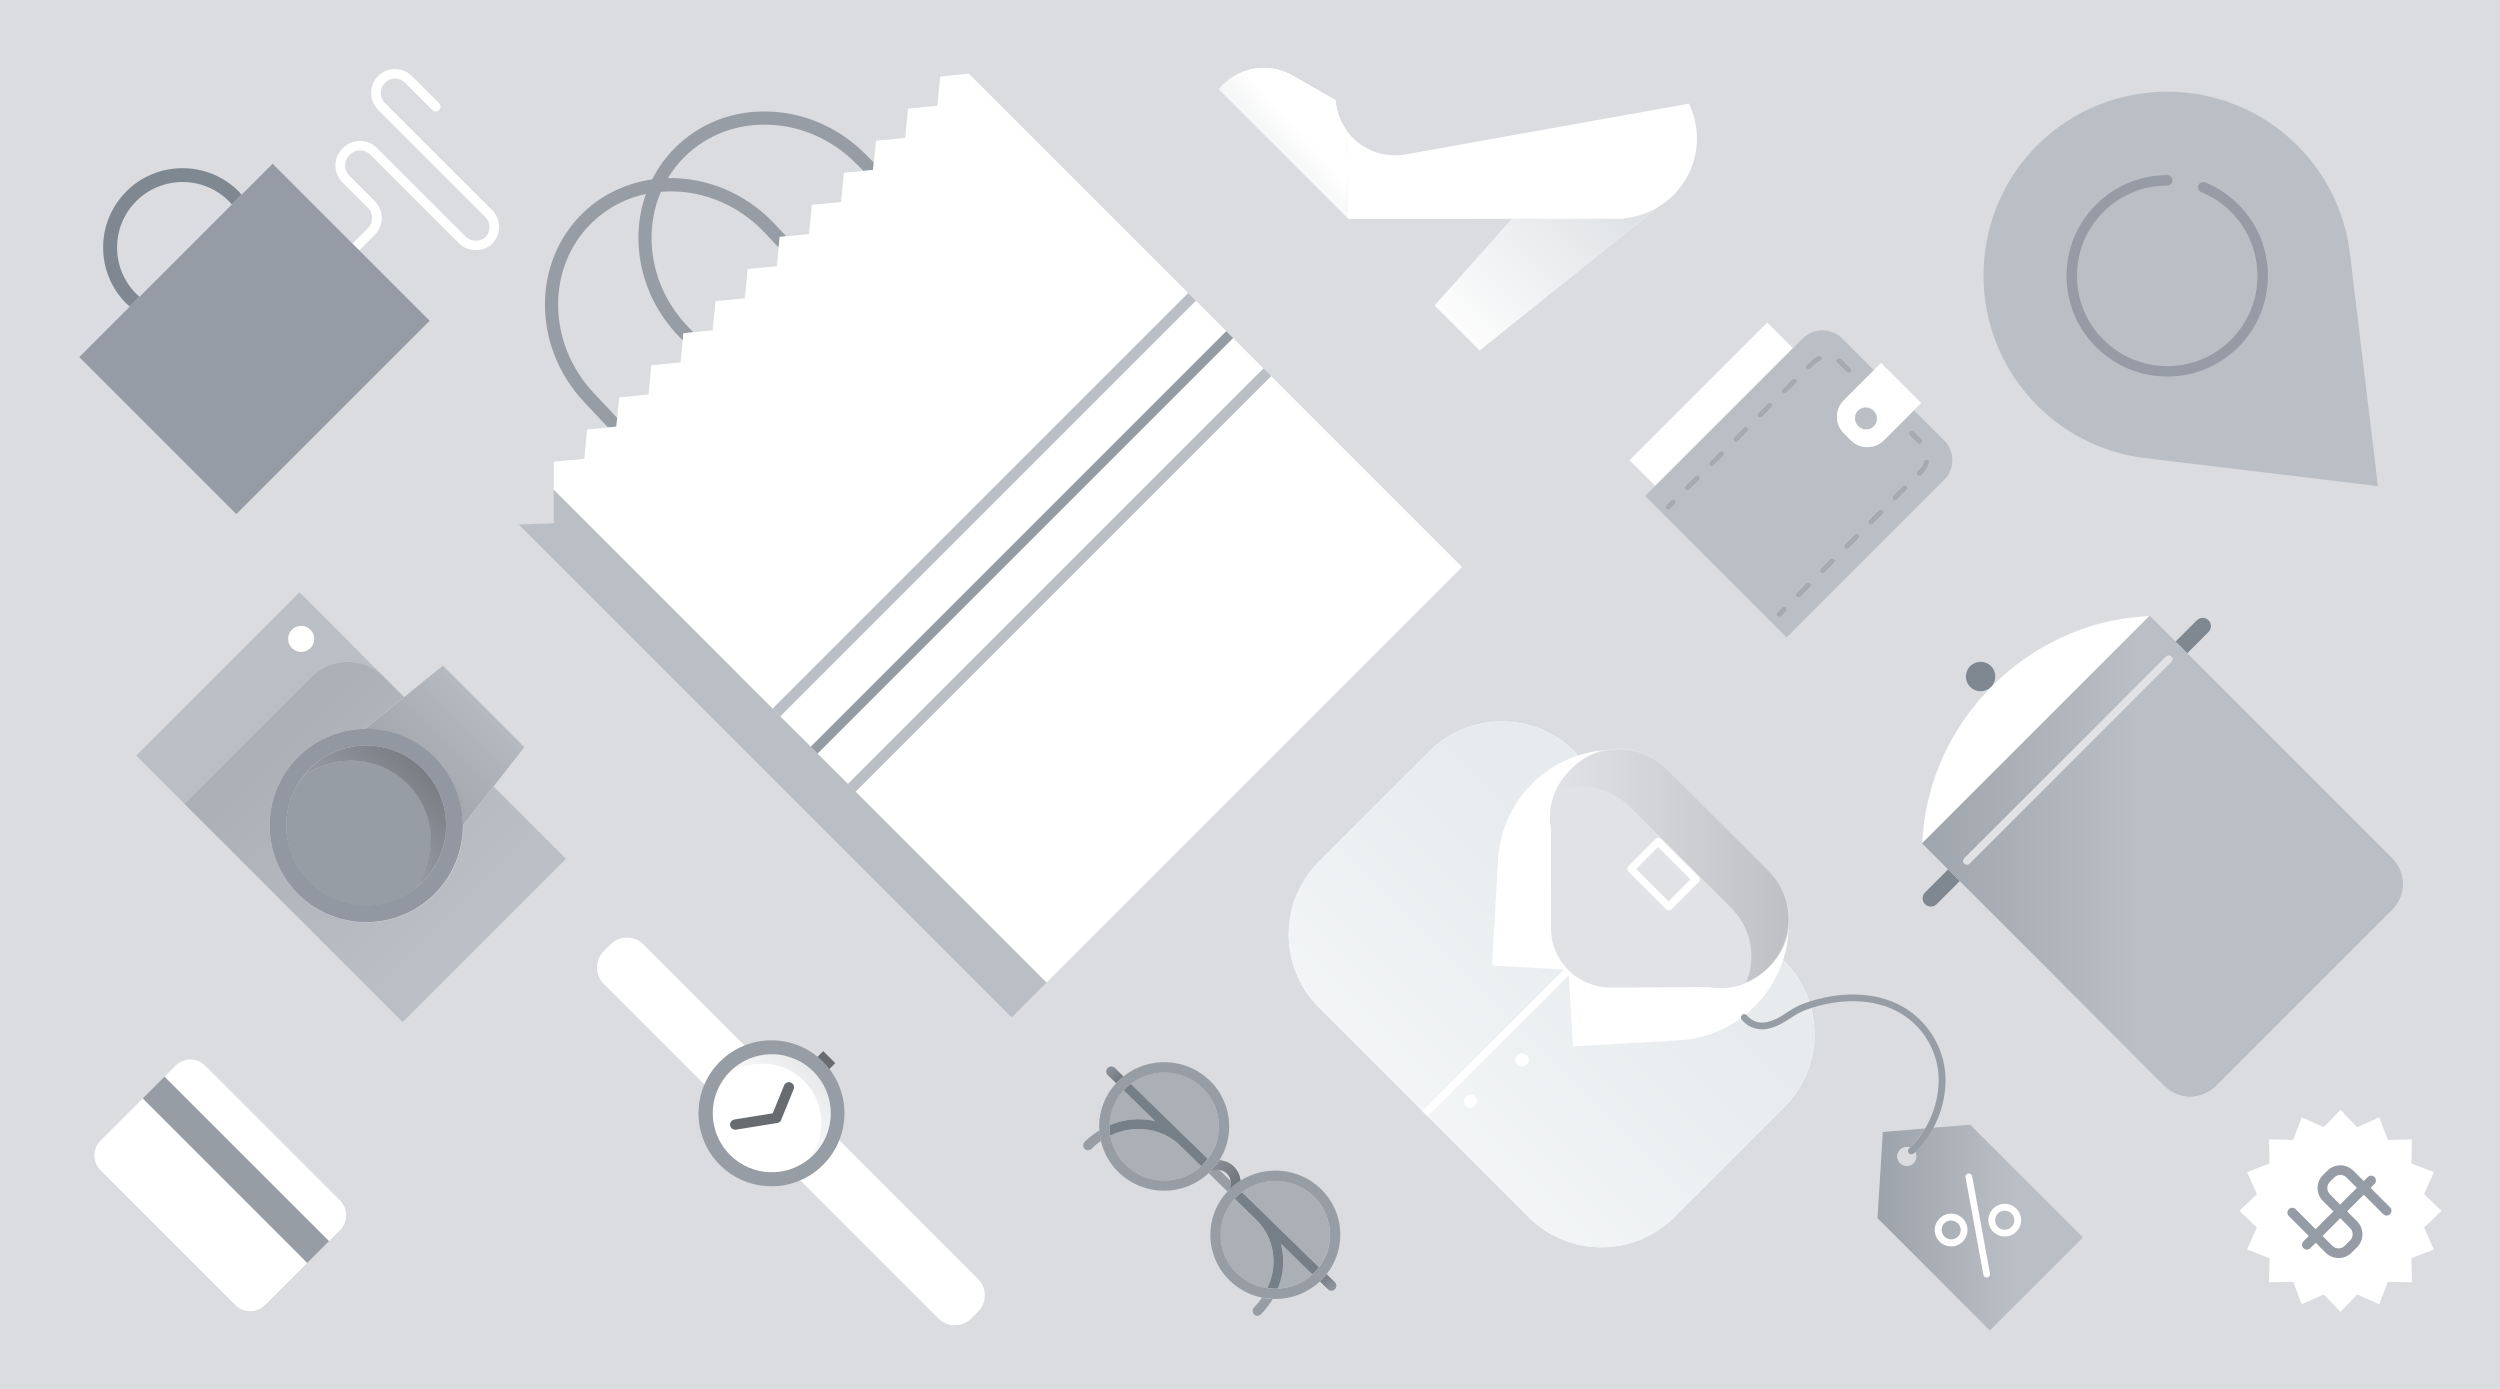 <svg xmlns="http://www.w3.org/2000/svg" width="360" height="200"><path fill="#DADCE0" d="M0,0h360v200H0V0z"/><linearGradient id="a" gradientUnits="userSpaceOnUse" x1="239.897" y1="176.775" x2="289.903" y2="176.775"><stop offset="0" style="stop-color:#6E767F"/><stop offset="1" style="stop-color:#BABFC5"/></linearGradient><path fill="url(#a)" d="M278.4,162.39c-0.7,1.32-1.6,2.5-2.64,3.49c0.11,0.2,0.19,0.42,0.19,0.64c0,0.35-0.13,0.7-0.4,0.97	c-0.13,0.13-0.29,0.23-0.45,0.3l-0.29,0.06l-0.22,0.04c-0.15,0-0.29-0.04-0.43-0.08l-0.09-0.02c-0.17-0.07-0.32-0.17-0.45-0.3	c-0.54-0.54-0.54-1.4,0-1.93c0.13-0.13,0.29-0.23,0.45-0.3l0.31-0.06l0.2-0.04c0.15,0,0.3,0.04,0.45,0.09h0.01	c0.83-0.78,1.56-1.72,2.17-2.75l-6.08,0.51l-0.77,12.4l16.18,16.18l13.4-13.4l-16.23-16.23L278.4,162.39L278.4,162.39z"/><path fill="#DADCE0" d="M26.29,26.21c-2.42,0-4.83,0.92-6.67,2.76c-1.78,1.78-2.76,4.15-2.76,6.67s0.98,4.89,2.76,6.67	c0.15,0.15,0.32,0.29,0.48,0.43l13.3-13.3l-0.43-0.48C31.19,27.2,28.79,26.21,26.29,26.21z"/><path fill="#7F8791" d="M19.62,42.31c-1.78-1.78-2.76-4.15-2.76-6.67s0.98-4.89,2.76-6.67c1.77-1.77,4.17-2.76,6.67-2.76	c2.42,0,4.83,0.92,6.67,2.76c0.15,0.15,0.29,0.32,0.43,0.48l1.41-1.41l-0.43-0.48c-2.23-2.23-5.16-3.34-8.09-3.34	s-5.86,1.11-8.08,3.34c-2.16,2.16-3.35,5.03-3.35,8.08s1.19,5.92,3.35,8.08c0.15,0.15,0.32,0.29,0.48,0.43l1.41-1.41	C19.93,42.6,19.77,42.47,19.62,42.31z"/><path fill="#FFF" d="M53.97,33.82c1.34-1.34,1.34-3.52,0-4.86l-3.68-3.68c-0.39-0.39-0.6-0.91-0.6-1.46s0.21-1.07,0.61-1.46	l0.1-0.1c0.8-0.8,2.11-0.8,2.91,0l12.78,12.78c1.27,1.27,3.48,1.3,4.78,0.07l0.07-0.07c1.27-1.35,1.24-3.47-0.07-4.78L55.43,14.83	c-0.8-0.8-0.8-2.11,0-2.91s2.11-0.8,2.91,0l3.93,3.93c0.27,0.27,0.71,0.27,0.97,0c0.27-0.27,0.27-0.7,0-0.97l-3.93-3.93	c-1.34-1.34-3.52-1.34-4.86,0s-1.34,3.52,0,4.86l15.44,15.44c0.79,0.79,0.8,2.07,0.04,2.87c-0.78,0.74-2.11,0.73-2.87-0.04	L54.27,21.3c-1.34-1.34-3.52-1.34-4.86,0l-0.1,0.1c-0.65,0.65-1.01,1.51-1.01,2.43s0.36,1.78,1.01,2.43L53,29.94	c0.8,0.8,0.8,2.11,0,2.91l-2.23,2.23l0.97,0.97C51.74,36.05,53.97,33.82,53.97,33.82z"/><path fill="#959CA5" d="M34.03,74.03l27.84-27.84L51.74,36.06l-0.98-0.97l-11.5-11.51l-4.46,4.45l-1.41,1.42l-13.3,13.29l-1.41,1.42	l-7.26,7.26C11.42,51.42,34.03,74.03,34.03,74.03z"/><path fill="#FFF" d="M233.83,31.5l-16.07,0.01l-11.15,12.48l6.45,6.45l25.74-20.65c-1.5,0.92-3.19,1.48-4.94,1.64L233.83,31.5	L233.83,31.5z"/><linearGradient id="b" gradientUnits="userSpaceOnUse" x1="-3115.058" y1="2270.583" x2="-3114.058" y2="2270.583" gradientTransform="matrix(-24.962 24.962 -24.962 -24.962 -20845.406 134462.281)"><stop offset="0" style="stop-color:#DCDFE2"/><stop offset="1" style="stop-color:#FFFFFF"/></linearGradient><path fill="url(#b)" d="M233.83,31.5l-16.07,0.01l-11.15,12.48l6.45,6.45l25.74-20.65c-1.5,0.92-3.19,1.48-4.94,1.64	L233.83,31.5L233.83,31.5z"/><path fill="#FFF" d="M175.53,12.86c0.19-0.23,0.39-0.44,0.59-0.65C175.91,12.42,175.71,12.63,175.53,12.86z M182.14,9.79	c0.26,0,0.52,0.02,0.78,0.05C182.66,9.81,182.4,9.8,182.14,9.79z M180.32,9.96c0.21-0.04,0.41-0.08,0.62-0.1L180.32,9.96z M183.17,9.87c0.31,0.04,0.61,0.1,0.92,0.18C183.79,9.97,183.48,9.92,183.17,9.87z M179.48,10.18l0.56-0.16L179.48,10.18z M177.71,10.98c0.24-0.14,0.49-0.28,0.74-0.4C178.2,10.7,177.95,10.83,177.71,10.98z M177,11.46l0.51-0.35	C177.34,11.22,177.17,11.33,177,11.46z"/><linearGradient id="c" gradientUnits="userSpaceOnUse" x1="-3204.686" y1="2383.374" x2="-3203.686" y2="2383.374" gradientTransform="matrix(11.418 -10.216 10.216 11.418 12412.308 -59930.211)"><stop offset="0" style="stop-color:#DCDFE2"/><stop offset="1" style="stop-color:#FFFFFF"/></linearGradient><path fill="url(#c)" d="M182.92,9.84l0.25,0.03L182.92,9.84z"/><linearGradient id="d" gradientUnits="userSpaceOnUse" x1="-3204.686" y1="2383.189" x2="-3203.686" y2="2383.189" gradientTransform="matrix(11.418 -10.216 10.216 11.418 12412.308 -59930.211)"><stop offset="0" style="stop-color:#DCDFE2"/><stop offset="1" style="stop-color:#FFFFFF"/></linearGradient><path fill="url(#d)" d="M176.77,11.64l0.23-0.18L176.77,11.64z"/><linearGradient id="e" gradientUnits="userSpaceOnUse" x1="-3204.686" y1="2383.196" x2="-3203.686" y2="2383.196" gradientTransform="matrix(11.418 -10.216 10.216 11.418 12412.308 -59930.211)"><stop offset="0" style="stop-color:#DCDFE2"/><stop offset="1" style="stop-color:#FFFFFF"/></linearGradient><path fill="url(#e)" d="M177.51,11.11l0.2-0.13L177.51,11.11z"/><linearGradient id="f" gradientUnits="userSpaceOnUse" x1="-3204.686" y1="2383.232" x2="-3203.686" y2="2383.232" gradientTransform="matrix(11.418 -10.216 10.216 11.418 12412.308 -59930.211)"><stop offset="0" style="stop-color:#DCDFE2"/><stop offset="1" style="stop-color:#FFFFFF"/></linearGradient><path fill="url(#f)" d="M179.23,10.27l0.26-0.08L179.23,10.27z"/><linearGradient id="g" gradientUnits="userSpaceOnUse" x1="-3204.686" y1="2383.257" x2="-3203.686" y2="2383.257" gradientTransform="matrix(11.418 -10.216 10.216 11.418 12412.308 -59930.211)"><stop offset="0" style="stop-color:#DCDFE2"/><stop offset="1" style="stop-color:#FFFFFF"/></linearGradient><path fill="url(#g)" d="M180.04,10.03l0.28-0.06L180.04,10.03z"/><linearGradient id="h" gradientUnits="userSpaceOnUse" x1="-3204.686" y1="2383.287" x2="-3203.686" y2="2383.287" gradientTransform="matrix(11.418 -10.216 10.216 11.418 12412.308 -59930.211)"><stop offset="0" style="stop-color:#DCDFE2"/><stop offset="1" style="stop-color:#FFFFFF"/></linearGradient><path fill="url(#h)" d="M180.94,9.86l0.2-0.03L180.94,9.86z"/><linearGradient id="i" gradientUnits="userSpaceOnUse" x1="-3204.686" y1="2383.211" x2="-3203.686" y2="2383.211" gradientTransform="matrix(11.418 -10.216 10.216 11.418 12412.308 -59930.211)"><stop offset="0" style="stop-color:#DCDFE2"/><stop offset="1" style="stop-color:#FFFFFF"/></linearGradient><path fill="url(#i)" d="M178.45,10.58l0.12-0.05L178.45,10.58z"/><linearGradient id="j" gradientUnits="userSpaceOnUse" x1="-3204.686" y1="2383.328" x2="-3203.686" y2="2383.328" gradientTransform="matrix(11.418 -10.216 10.216 11.418 12412.308 -59930.211)"><stop offset="0" style="stop-color:#DCDFE2"/><stop offset="1" style="stop-color:#FFFFFF"/></linearGradient><path fill="url(#j)" d="M182.01,9.78h-0.05l0.19,0.01L182.01,9.78z"/><linearGradient id="k" gradientUnits="userSpaceOnUse" x1="-3204.686" y1="2383.188" x2="-3203.686" y2="2383.188" gradientTransform="matrix(11.418 -10.216 10.216 11.418 12412.308 -59930.211)"><stop offset="0" style="stop-color:#DCDFE2"/><stop offset="1" style="stop-color:#FFFFFF"/></linearGradient><path fill="url(#k)" d="M176.12,12.22l0.2-0.18L176.12,12.22z"/><linearGradient id="l" gradientUnits="userSpaceOnUse" x1="-3204.686" y1="2383.432" x2="-3203.686" y2="2383.432" gradientTransform="matrix(11.418 -10.216 10.216 11.418 12412.308 -59930.211)"><stop offset="0" style="stop-color:#DCDFE2"/><stop offset="1" style="stop-color:#FFFFFF"/></linearGradient><path fill="url(#l)" d="M184.09,10.05l0.11,0.03L184.09,10.05z"/><linearGradient id="m" gradientUnits="userSpaceOnUse" x1="-3204.686" y1="2383.492" x2="-3203.686" y2="2383.492" gradientTransform="matrix(11.418 -10.216 10.216 11.418 12412.308 -59930.211)"><stop offset="0" style="stop-color:#DCDFE2"/><stop offset="1" style="stop-color:#FFFFFF"/></linearGradient><path fill="url(#m)" d="M185.01,10.35l0.24,0.1L185.01,10.35z"/><path fill="#FFF" d="M193.84,18.71l0.22,0.27c-0.8-1.05-1.38-2.3-1.63-3.69l-0.01-0.05c-0.05-0.26-0.07-0.53-0.08-0.8l-6.2-3.56	c-0.29-0.16-0.58-0.3-0.88-0.43l-0.24-0.1c-0.27-0.1-0.54-0.2-0.81-0.27l-0.11-0.03c-0.3-0.08-0.61-0.13-0.92-0.18l-0.25-0.03	c-0.26-0.03-0.52-0.05-0.78-0.05l-0.19-0.01c-0.27,0-0.55,0.02-0.82,0.04l-0.2,0.03l-0.62,0.1l-0.28,0.06l-0.56,0.16l-0.26,0.08	c-0.22,0.08-0.44,0.17-0.65,0.26l-0.12,0.05c-0.25,0.12-0.5,0.25-0.74,0.4l-0.2,0.13L177,11.44l-0.23,0.18	c-0.16,0.13-0.31,0.26-0.46,0.4l-0.2,0.18c-0.21,0.2-0.41,0.42-0.59,0.65l18.58,18.58L193.84,18.71L193.84,18.71z"/><linearGradient id="n" gradientUnits="userSpaceOnUse" x1="-3204.686" y1="2384.046" x2="-3203.686" y2="2384.046" gradientTransform="matrix(11.418 -10.216 10.216 11.418 12412.308 -59930.211)"><stop offset="0" style="stop-color:#DCDFE2"/><stop offset="1" style="stop-color:#FFFFFF"/></linearGradient><path fill="url(#n)" d="M193.84,18.71l0.22,0.27c-0.8-1.05-1.38-2.3-1.63-3.69l-0.01-0.05c-0.05-0.26-0.07-0.53-0.08-0.8	l-6.2-3.56c-0.29-0.16-0.58-0.3-0.88-0.43l-0.24-0.1c-0.27-0.1-0.54-0.2-0.81-0.27l-0.11-0.03c-0.3-0.08-0.61-0.13-0.92-0.18	l-0.25-0.03c-0.26-0.03-0.52-0.05-0.78-0.05l-0.19-0.01c-0.27,0-0.55,0.02-0.82,0.04l-0.2,0.03l-0.62,0.1l-0.28,0.06l-0.56,0.16	l-0.26,0.08c-0.22,0.08-0.44,0.17-0.65,0.26l-0.12,0.05c-0.25,0.12-0.5,0.25-0.74,0.4l-0.2,0.13L177,11.44l-0.23,0.18	c-0.16,0.13-0.31,0.26-0.46,0.4l-0.2,0.18c-0.21,0.2-0.41,0.42-0.59,0.65l18.58,18.58L193.84,18.71L193.84,18.71z"/><path fill="#FFF" d="M195.38,20.38l0.39,0.29L195.38,20.38z"/><linearGradient id="o" gradientUnits="userSpaceOnUse" x1="-3204.686" y1="2384.439" x2="-3203.686" y2="2384.439" gradientTransform="matrix(11.418 -10.216 10.216 11.418 12412.308 -59930.211)"><stop offset="0" style="stop-color:#DCDFE2"/><stop offset="1" style="stop-color:#FFFFFF"/></linearGradient><path fill="url(#o)" d="M195.38,20.38l0.39,0.29L195.38,20.38z"/><path fill="#FFF" d="M197.34,21.6l0.5,0.2C197.68,21.74,197.51,21.68,197.34,21.6z"/><linearGradient id="p" gradientUnits="userSpaceOnUse" x1="-3204.686" y1="2384.584" x2="-3203.686" y2="2384.584" gradientTransform="matrix(11.418 -10.216 10.216 11.418 12412.308 -59930.211)"><stop offset="0" style="stop-color:#DCDFE2"/><stop offset="1" style="stop-color:#FFFFFF"/></linearGradient><path fill="url(#p)" d="M197.34,21.6l0.5,0.2C197.68,21.74,197.51,21.68,197.34,21.6z"/><path fill="#FFF" d="M194.86,19.89l-0.33-0.32L194.86,19.89z"/><linearGradient id="q" gradientUnits="userSpaceOnUse" x1="-3204.686" y1="2384.362" x2="-3203.686" y2="2384.362" gradientTransform="matrix(11.418 -10.216 10.216 11.418 12412.308 -59930.211)"><stop offset="0" style="stop-color:#DCDFE2"/><stop offset="1" style="stop-color:#FFFFFF"/></linearGradient><path fill="url(#q)" d="M194.86,19.89l-0.33-0.32L194.86,19.89z"/><path fill="#FFF" d="M196.32,21.06l0.45,0.25L196.32,21.06z"/><linearGradient id="r" gradientUnits="userSpaceOnUse" x1="-3204.686" y1="2384.513" x2="-3203.686" y2="2384.513" gradientTransform="matrix(11.418 -10.216 10.216 11.418 12412.308 -59930.211)"><stop offset="0" style="stop-color:#DCDFE2"/><stop offset="1" style="stop-color:#FFFFFF"/></linearGradient><path fill="url(#r)" d="M196.32,21.06l0.45,0.25L196.32,21.06z"/><path fill="#FFF" d="M194.11,31.44v0.08l23.66-0.01l16.07-0.01l0.03-0.08c1.72-0.16,3.41-0.71,4.94-1.64	c0.77-0.47,1.5-1.03,2.17-1.69c3.57-3.57,4.31-8.89,2.23-13.17l-6.12,1.1l-34.72,6.22c-1.58,0.28-3.12,0.1-4.52-0.43l-0.5-0.2	c-0.2-0.09-0.39-0.19-0.57-0.29l-0.45-0.25c-0.19-0.12-0.37-0.25-0.55-0.39l-0.39-0.29c-0.18-0.15-0.35-0.32-0.52-0.48l-0.33-0.32	c-0.17-0.19-0.32-0.39-0.48-0.59l-0.22-0.27L194.11,31.44L194.11,31.44z M238.35,69.97l19.83-19.84l-3.69-3.69l-19.84,19.83	L238.35,69.97L238.35,69.97z"/><path fill="#BABFC5" d="M238.35,69.97l-1.45,1.45l20.37,20.37l22.7-22.7c1.56-1.56,1.56-4.1,0-5.66l-4.35-4.35l-4.32,4.32	c-1.31,1.32-3.44,1.32-4.76,0.01l0,0l-0.01-0.01l-1-1c-1.32-1.31-1.32-3.44-0.01-4.76l0,0l0.01-0.01l4.32-4.32l-4.59-4.59	c-0.49-0.49-1.08-0.81-1.69-0.99c-1.36-0.4-2.89-0.09-3.96,0.99l-1.41,1.41L238.35,69.97z M277.4,66.13l0.09,0.01	c0.21,0.05,0.33,0.26,0.28,0.47c-0.15,0.58-0.45,1.12-0.88,1.54l-0.27,0.27c-0.08,0.08-0.18,0.11-0.28,0.11s-0.2-0.04-0.27-0.11	c-0.15-0.15-0.15-0.4,0-0.55l0.27-0.27c0.33-0.33,0.56-0.74,0.67-1.18C277.07,66.25,277.23,66.13,277.4,66.13L277.4,66.13z M275.01,62.1c0.08-0.08,0.17-0.11,0.27-0.11s0.2,0.04,0.27,0.11l1.34,1.34l-0.22,0.33l-0.28,0.27l0.28-0.27l-0.3,0.24l-1.36-1.37	C274.86,62.5,274.86,62.26,275.01,62.1z M272.61,71.38l1.39-1.4c0.08-0.08,0.18-0.11,0.28-0.11s0.2,0.04,0.27,0.11	c0.15,0.15,0.15,0.4,0,0.55l-1.39,1.4c-0.08,0.08-0.18,0.11-0.28,0.11s-0.2-0.04-0.27-0.11C272.46,71.78,272.46,71.53,272.61,71.38z M269.14,74.89l1.39-1.4c0.08-0.08,0.18-0.11,0.28-0.11s0.2,0.04,0.27,0.11c0.15,0.15,0.15,0.4,0,0.55l-1.39,1.4	c-0.08,0.07-0.18,0.11-0.28,0.11s-0.2-0.04-0.27-0.11C268.99,75.29,268.99,75.04,269.14,74.89z M265.67,78.39l1.39-1.4	c0.08-0.08,0.18-0.11,0.28-0.11s0.2,0.04,0.27,0.11c0.15,0.15,0.15,0.4,0,0.55l-1.39,1.4c-0.08,0.08-0.18,0.11-0.28,0.11	s-0.2-0.04-0.27-0.11C265.52,78.79,265.52,78.54,265.67,78.39z M256.68,56.01l1.39-1.39c0.08-0.08,0.17-0.11,0.27-0.11	s0.2,0.04,0.27,0.11c0.15,0.15,0.15,0.4,0,0.55l-1.4,1.39c-0.07,0.08-0.17,0.11-0.27,0.11s-0.2-0.04-0.27-0.11	C256.53,56.41,256.53,56.16,256.68,56.01L256.68,56.01z M253.2,59.5l1.39-1.4c0.08-0.08,0.17-0.12,0.27-0.12s0.2,0.04,0.27,0.12	c0.15,0.15,0.15,0.4,0,0.55l-1.39,1.4c-0.08,0.07-0.17,0.11-0.27,0.11s-0.2-0.04-0.27-0.11C253.05,59.9,253.05,59.65,253.2,59.5z M249.71,62.99l1.39-1.4c0.08-0.08,0.17-0.11,0.27-0.11s0.2,0.04,0.27,0.11c0.15,0.15,0.15,0.4,0,0.55l-1.39,1.4	c-0.08,0.07-0.17,0.11-0.27,0.11s-0.2-0.04-0.27-0.11C249.56,63.39,249.56,63.14,249.71,62.99z M246.22,66.47l1.39-1.4	c0.08-0.08,0.17-0.11,0.27-0.11s0.2,0.04,0.27,0.11c0.15,0.15,0.15,0.4,0,0.55l-1.39,1.39c-0.08,0.08-0.17,0.11-0.27,0.11	s-0.2-0.04-0.27-0.11C246.07,66.86,246.07,66.62,246.22,66.47L246.22,66.47z M242.74,69.96l1.4-1.4c0.08-0.08,0.17-0.11,0.27-0.11	s0.2,0.04,0.27,0.11c0.15,0.15,0.15,0.4,0,0.55l-1.4,1.4c-0.08,0.08-0.17,0.11-0.27,0.11s-0.2-0.04-0.27-0.11	c-0.15-0.14-0.16-0.38-0.02-0.53L242.74,69.96z M240.22,73.41c-0.1,0-0.2-0.04-0.27-0.11c-0.15-0.15-0.15-0.4,0-0.55l0.68-0.68	c0.08-0.08,0.17-0.11,0.27-0.11s0.2,0.04,0.27,0.11c0.15,0.15,0.15,0.4,0,0.55l-0.68,0.68C240.42,73.37,240.32,73.41,240.22,73.41z M257.2,88.04l-0.68,0.69c-0.08,0.08-0.18,0.11-0.28,0.11s-0.2-0.04-0.27-0.11c-0.15-0.15-0.15-0.4,0-0.55l0.68-0.69	c0.08-0.08,0.18-0.11,0.28-0.11s0.2,0.04,0.27,0.11C257.34,87.64,257.35,87.89,257.2,88.04z M260.67,84.54l-1.39,1.4	c-0.08,0.08-0.18,0.11-0.28,0.11s-0.2-0.04-0.27-0.11c-0.15-0.15-0.15-0.4,0-0.55l1.39-1.4c0.08-0.08,0.18-0.11,0.28-0.11	s0.2,0.04,0.27,0.11C260.81,84.14,260.82,84.39,260.67,84.54z M264.14,81.04l-1.39,1.4c-0.08,0.08-0.18,0.11-0.28,0.11	s-0.2-0.04-0.27-0.11c-0.15-0.15-0.15-0.4,0-0.55l1.39-1.4c0.08-0.08,0.18-0.11,0.28-0.11s0.2,0.04,0.27,0.11	C264.29,80.64,264.29,80.89,264.14,81.04z M260.72,53.07c-0.07,0.08-0.17,0.11-0.27,0.11s-0.2-0.04-0.27-0.11	c-0.15-0.15-0.15-0.4,0-0.55l0.55-0.55c0.32-0.32,0.7-0.57,1.12-0.74l0.14-0.03c0.15,0,0.3,0.09,0.36,0.24	c0.08,0.2-0.02,0.42-0.22,0.5c-0.32,0.13-0.61,0.32-0.86,0.57L260.72,53.07L260.72,53.07z M264.48,51.72	c0.08-0.11,0.2-0.16,0.32-0.16l0.22,0.07c0.14,0.1,0.28,0.22,0.4,0.34l1.06,1.06c0.15,0.15,0.15,0.4,0,0.55	c-0.08,0.08-0.17,0.11-0.27,0.11s-0.2-0.04-0.27-0.11l-1.06-1.06c-0.1-0.1-0.2-0.18-0.31-0.26	C264.4,52.13,264.36,51.89,264.48,51.72L264.48,51.72z"/><path fill="#A4A9B2" d="M256.92,87.38c-0.1,0-0.2,0.04-0.28,0.11l-0.68,0.69c-0.15,0.15-0.15,0.4,0,0.55	c0.08,0.07,0.17,0.11,0.27,0.11s0.2-0.04,0.28-0.11l0.68-0.69c0.15-0.15,0.15-0.4,0-0.55C257.12,87.42,257.02,87.38,256.92,87.38z"/><path fill="none" d="M276.68,63.77l-0.28,0.27"/><path fill="#A4A9B2" d="M265.94,79.05c0.1,0,0.2-0.04,0.28-0.11l1.39-1.4c0.15-0.15,0.15-0.4,0-0.55c-0.08-0.07-0.17-0.11-0.27-0.11	s-0.2,0.04-0.28,0.11l-1.39,1.4c-0.15,0.15-0.15,0.4,0,0.55C265.75,79.01,265.84,79.05,265.94,79.05z M269.41,75.55	c0.1,0,0.2-0.04,0.28-0.11l1.39-1.4c0.15-0.15,0.15-0.4,0-0.55c-0.08-0.07-0.17-0.11-0.27-0.11s-0.2,0.04-0.28,0.11l-1.39,1.4	c-0.15,0.15-0.15,0.4,0,0.55C269.22,75.51,269.31,75.55,269.41,75.55z M263.86,80.38c-0.1,0-0.2,0.04-0.28,0.11l-1.39,1.4	c-0.15,0.15-0.15,0.4,0,0.55c0.08,0.07,0.17,0.11,0.27,0.11s0.2-0.04,0.28-0.11l1.39-1.4c0.15-0.15,0.15-0.4,0-0.55	C264.06,80.42,263.96,80.38,263.86,80.38z M260.39,83.88c-0.1,0-0.2,0.04-0.28,0.11l-1.39,1.4c-0.15,0.15-0.15,0.4,0,0.55	c0.08,0.07,0.17,0.11,0.27,0.11s0.2-0.04,0.28-0.11l1.39-1.4c0.15-0.15,0.15-0.4,0-0.55C260.59,83.92,260.49,83.88,260.39,83.88z M276.08,67.88c-0.15,0.15-0.15,0.4,0,0.55c0.08,0.07,0.17,0.11,0.27,0.11s0.2-0.04,0.28-0.11l0.27-0.27	c0.43-0.43,0.73-0.96,0.88-1.54c0.05-0.2-0.07-0.41-0.27-0.47h-0.01l-0.09-0.01c-0.17,0-0.33,0.12-0.38,0.29	c-0.11,0.45-0.34,0.86-0.67,1.18L276.08,67.88L276.08,67.88z M272.88,72.04c0.1,0,0.2-0.04,0.28-0.11l1.39-1.4	c0.15-0.15,0.15-0.4,0-0.55c-0.08-0.07-0.17-0.11-0.27-0.11s-0.2,0.04-0.28,0.11l-1.39,1.4c-0.15,0.15-0.15,0.4,0,0.55	C272.69,72.01,272.78,72.04,272.88,72.04z M264.88,52.52l1.06,1.06c0.08,0.08,0.17,0.11,0.27,0.11s0.2-0.04,0.27-0.11	c0.15-0.15,0.15-0.4,0-0.55l-1.06-1.06c-0.13-0.13-0.26-0.24-0.4-0.34l-0.22-0.07c-0.12,0-0.24,0.06-0.32,0.16	c-0.12,0.17-0.08,0.42,0.09,0.54L264.88,52.52L264.88,52.52z M276.37,64.02l0.3-0.24l0.22-0.33l-1.34-1.34	c-0.08-0.08-0.17-0.11-0.27-0.11s-0.2,0.04-0.27,0.11c-0.15,0.15-0.15,0.4,0,0.55C275.01,62.66,276.37,64.02,276.37,64.02z M262.13,51.96c0.2-0.08,0.29-0.3,0.22-0.5c-0.06-0.15-0.2-0.24-0.36-0.24l-0.14,0.03c-0.42,0.17-0.79,0.42-1.12,0.74l-0.55,0.55	c-0.15,0.15-0.15,0.4,0,0.55c0.08,0.08,0.17,0.11,0.27,0.11s0.2-0.04,0.27-0.11l0.55-0.55C261.52,52.28,261.81,52.08,262.13,51.96	L262.13,51.96z M246.5,67.13c0.1,0,0.2-0.04,0.27-0.11l1.39-1.39c0.15-0.15,0.15-0.4,0-0.55c-0.08-0.08-0.17-0.11-0.27-0.11	s-0.2,0.04-0.27,0.11l-1.39,1.4c-0.15,0.15-0.15,0.4,0,0.55C246.3,67.1,246.4,67.13,246.5,67.13z M249.98,63.65	c0.1,0,0.2-0.04,0.27-0.11l1.39-1.4c0.15-0.15,0.15-0.4,0-0.55c-0.08-0.08-0.17-0.11-0.27-0.11s-0.2,0.04-0.27,0.11l-1.39,1.4	c-0.15,0.15-0.15,0.4,0,0.55C249.79,63.61,249.89,63.65,249.98,63.65z M253.47,60.16c0.1,0,0.2-0.04,0.27-0.11l1.39-1.4	c0.15-0.15,0.15-0.4,0-0.55c-0.08-0.08-0.17-0.12-0.27-0.12s-0.2,0.04-0.27,0.12l-1.39,1.4c-0.15,0.15-0.15,0.4,0,0.55	C253.27,60.12,253.37,60.16,253.47,60.16z M256.96,56.67c0.1,0,0.2-0.04,0.27-0.11l1.4-1.39c0.15-0.15,0.15-0.4,0-0.55	c-0.08-0.08-0.17-0.11-0.27-0.11s-0.2,0.04-0.27,0.11l-1.39,1.39c-0.15,0.15-0.15,0.4,0,0.55	C256.76,56.64,256.86,56.67,256.96,56.67z M243.01,70.62c0.1,0,0.2-0.04,0.27-0.11l1.4-1.4c0.15-0.15,0.15-0.4,0-0.55	c-0.08-0.08-0.17-0.11-0.27-0.11s-0.2,0.04-0.27,0.11l-1.4,1.4c-0.15,0.15-0.15,0.4,0,0.55C242.81,70.58,242.91,70.62,243.01,70.62z M241.18,72.61c0.15-0.15,0.15-0.4,0-0.55c-0.08-0.08-0.17-0.11-0.27-0.11s-0.2,0.04-0.27,0.11l-0.68,0.68	c-0.15,0.15-0.15,0.4,0,0.55c0.08,0.08,0.17,0.11,0.27,0.11s0.2-0.04,0.27-0.11L241.18,72.61z"/><path fill="#FFF" d="M265.51,57.63c-1.32,1.31-1.32,3.44-0.01,4.76l0,0l0.01,0.01l1,1c1.31,1.32,3.44,1.32,4.76,0.01l0,0	l0.01-0.01l4.32-4.32l1.05-1.05l-5.77-5.77l-1.05,1.05L265.51,57.63L265.51,57.63z M269.85,59.12c0.62,0.62,0.64,1.61,0.03,2.21	s-1.59,0.59-2.21-0.03s-0.64-1.61-0.03-2.21C268.24,58.48,269.23,58.5,269.85,59.12z"/><ellipse transform="matrix(0.707 -0.707 0.707 0.707 36.099 207.653)" fill="#BABFC5" cx="268.71" cy="60.25" rx="1.54" ry="1.59"/><path fill="none" d="M79.74,70.49l-0.01,0.01L79.74,70.49z"/><path fill="#BABFC5" d="M74.7,75.53l70.98,70.98l5.03-5.03l-27.5-27.5l-1.09-1.1l-4.39-4.38l-0.97-0.98l-4.39-4.38l-1.09-1.1	l-4.33-4.32l-1.09-1.1L79.74,70.5v4.85L74.7,75.53z"/><path fill="#979DA5" d="M96.18,25.65c0.66-1.09,1.44-2.1,2.34-3c3.18-3.18,7.51-4.86,12.15-4.69c4.68,0.15,9.15,2.12,12.57,5.55	l1.1,1.1l1.39-0.14l0.11-1.06l-1.24-1.24c-3.77-3.77-8.69-5.94-13.86-6.11c-5.18-0.19-10.01,1.69-13.56,5.25	c-1.33,1.33-2.44,2.86-3.28,4.54C94.65,25.73,95.41,25.67,96.18,25.65z M93.83,34.8c-0.08-2.54,0.39-4.97,1.34-7.18	c-0.73,0.06-1.45,0.16-2.16,0.31c-2.43,6.85-0.73,15.04,5.02,20.79l0.29,0.29l0.1-1.03l1.43-0.14l-0.47-0.47	C95.95,43.95,93.98,39.49,93.83,34.8L93.83,34.8z M88.88,60.19l-3.35-3.56c-6.84-7.26-6.89-18.36-0.11-24.74	c2.18-2.05,4.8-3.36,7.58-3.96c0.71-0.15,1.44-0.25,2.16-0.31c5.28-0.44,10.86,1.54,14.94,5.87l2.02,2.15l0.15-1.52l0.95-0.09	l-1.73-1.84c-4.19-4.45-9.83-6.66-15.31-6.54c-0.77,0.02-1.54,0.08-2.29,0.19c-3.58,0.52-7,2.05-9.77,4.66	c-7.54,7.1-7.53,19.41,0.03,27.43l3.41,3.62l1.21-0.12L88.88,60.19z"/><path fill="#FFF" d="M79.74,70.5l26.12,26.12l59.83-59.83l1.09,1.1l-59.83,59.83l4.33,4.32l59.83-59.83l1.09,1.1l-59.83,59.83	l4.39,4.38l59.83-59.83l0.97,0.98l-59.83,59.83l4.39,4.38l59.83-59.83l1.09,1.1l-59.83,59.83l27.5,27.5l54.8-54.8l5.03-5.03	l-32.98-32.98l-0.97-0.98l-35.15-35.15L82.06,71.93L79.74,70.5v-0.01l-0.01,0.01C79.73,70.5,79.74,70.5,79.74,70.5z M79.74,70.49	v0.01l2.32,1.43l59.38-59.39l-1.93-1.93l-4.12,0.41l-0.42,4.21l-4.21,0.41l-0.41,4.21l-4.2,0.41l-0.32,3.15l-0.1,1.06l-1.39,0.14	l-2.81,0.27l-0.42,4.21l-4.2,0.41l-0.42,4.21l-3.26,0.32l-0.94,0.09l-0.16,1.53l-0.26,2.68l-4.21,0.41l-0.41,4.21l-4.21,0.42	l-0.41,4.2l-2.78,0.28l-1.43,0.14l-0.1,1.02L98,52.19l-4.2,0.42l-0.42,4.2l-4.2,0.42l-0.3,2.96l-0.12,1.25l-1.21,0.12l-3,0.29	l-0.41,4.21l-4.4,0.42C79.74,66.48,79.74,70.49,79.74,70.49z M166.78,37.89l-1.09-1.1l-59.83,59.83l1.09,1.1L166.78,37.89z"/><path fill="#BABFC5" d="M172.2,43.31l-1.09-1.1l-59.83,59.83l1.09,1.1C112.37,103.14,172.2,43.31,172.2,43.31z"/><path fill="#959CA5" d="M116.75,107.53l59.83-59.83l0.98,0.98l-59.83,59.83C117.73,108.51,116.75,107.53,116.75,107.53z"/><path fill="#BABFC5" d="M183.04,54.15l-1.09-1.1l-59.83,59.83l1.09,1.1L183.04,54.15z"/><path fill="none" d="M174.04,168.96l2.7,2.63L174.04,168.96z M175.55,168.45l0.27,0.26L175.55,168.45z M176.12,168.6l-0.06-0.03	l-0.17-0.05l-0.19-0.05l-0.11-0.01C175.77,168.48,175.95,168.53,176.12,168.6z M176.7,168.98c-0.09-0.09-0.2-0.17-0.3-0.24	l-0.11-0.06l-0.08-0.04C176.38,168.73,176.55,168.84,176.7,168.98z M158.32,162.77l-0.28,0.19l0.29-0.17L158.32,162.77z M158.31,164.47l0.23-0.15v-0.02L158.31,164.47z M183.07,187.39l0.22-0.34h-0.01L183.07,187.39z M176.7,168.98	c0.14,0.14,0.25,0.3,0.35,0.48C176.95,169.29,176.84,169.12,176.7,168.98z M182.87,187.69c-0.13,0.19-0.28,0.38-0.43,0.57	L182.87,187.69z M157.17,165.43c-0.08,0.08-0.17,0.13-0.26,0.16C157,165.55,157.09,165.51,157.17,165.43z M180.58,188.26	c0.28-0.28,0.53-0.58,0.77-0.88C181.11,187.69,180.86,187.99,180.58,188.26z M181.72,186.87l-0.16,0.24l0.18-0.24H181.72	L181.72,186.87z"/><path fill="#DADCE0" d="M176.12,168.6c-0.17-0.07-0.35-0.12-0.53-0.14h-0.04l0.27,0.26l1.43,1.4v-0.04	c-0.03-0.19-0.08-0.37-0.16-0.53l-0.04-0.08c-0.09-0.17-0.2-0.33-0.35-0.48c-0.15-0.14-0.32-0.25-0.49-0.34L176.12,168.6z"/><path fill="#979DA5" d="M190.09,184.52l1.14,1.11L190.09,184.52z M190.09,184.52l1.14,1.12c0.14,0.13,0.31,0.2,0.49,0.2	s0.36-0.07,0.5-0.21c0.27-0.28,0.26-0.72-0.01-0.99l-1.18-1.15c-0.23,0.29-0.47,0.57-0.73,0.84L190.09,184.52L190.09,184.52z"/><linearGradient id="s" gradientUnits="userSpaceOnUse" x1="-2818.751" y1="2022.305" x2="-2817.751" y2="2022.305" gradientTransform="matrix(2.558 2.525 2.525 -2.558 2294.181 12473.726)"><stop offset="0" style="stop-color:#71767D"/><stop offset="1" style="stop-color:#979DA5"/></linearGradient><path fill="url(#s)" d="M190.09,184.52l1.14,1.12c0.14,0.13,0.31,0.2,0.49,0.2s0.36-0.07,0.5-0.21	c0.27-0.28,0.26-0.72-0.01-0.99l-1.18-1.15c-0.23,0.29-0.47,0.57-0.73,0.84L190.09,184.52L190.09,184.52z"/><path fill="#979DA5" d="M159.86,153.63l0.18-0.04L159.86,153.63z M160.2,153.63l0.1,0.02L160.2,153.63z M159.54,153.81	c0.07-0.07,0.15-0.12,0.23-0.16C159.69,153.68,159.61,153.74,159.54,153.81z M159.55,154.79c-0.07-0.07-0.12-0.15-0.16-0.23	C159.43,154.65,159.48,154.73,159.55,154.79z M159.38,154.47l-0.03-0.18L159.38,154.47z M159.37,154.12l0.02-0.09L159.37,154.12z"/><linearGradient id="t" gradientUnits="userSpaceOnUse" x1="-2818.74" y1="2021.79" x2="-2817.74" y2="2021.79" gradientTransform="matrix(2.558 2.525 2.525 -2.558 2264.045 12442.253)"><stop offset="0" style="stop-color:#979DA5"/><stop offset="1" style="stop-color:#71767D"/></linearGradient><path fill="url(#t)" d="M159.39,154.04c0.03-0.08,0.08-0.16,0.15-0.23C159.47,153.87,159.42,153.95,159.39,154.04z"/><linearGradient id="u" gradientUnits="userSpaceOnUse" x1="-2818.74" y1="2021.979" x2="-2817.74" y2="2021.979" gradientTransform="matrix(2.558 2.525 2.525 -2.558 2264.045 12442.253)"><stop offset="0" style="stop-color:#979DA5"/><stop offset="1" style="stop-color:#71767D"/></linearGradient><path fill="url(#u)" d="M160.04,153.6l0.16,0.03L160.04,153.6z"/><linearGradient id="v" gradientUnits="userSpaceOnUse" x1="-2818.74" y1="2021.656" x2="-2817.74" y2="2021.656" gradientTransform="matrix(2.558 2.525 2.525 -2.558 2264.045 12442.253)"><stop offset="0" style="stop-color:#979DA5"/><stop offset="1" style="stop-color:#71767D"/></linearGradient><path fill="url(#v)" d="M159.39,154.56l-0.02-0.09L159.39,154.56z"/><linearGradient id="w" gradientUnits="userSpaceOnUse" x1="-2818.74" y1="2022.017" x2="-2817.74" y2="2022.017" gradientTransform="matrix(2.558 2.525 2.525 -2.558 2264.045 12442.253)"><stop offset="0" style="stop-color:#979DA5"/><stop offset="1" style="stop-color:#71767D"/></linearGradient><path fill="url(#w)" d="M160.3,153.64c0.08,0.03,0.16,0.08,0.23,0.15L160.3,153.64z"/><linearGradient id="x" gradientUnits="userSpaceOnUse" x1="-2818.74" y1="2021.914" x2="-2817.74" y2="2021.914" gradientTransform="matrix(2.558 2.525 2.525 -2.558 2264.045 12442.253)"><stop offset="0" style="stop-color:#979DA5"/><stop offset="1" style="stop-color:#71767D"/></linearGradient><path fill="url(#x)" d="M159.77,153.65l0.09-0.02L159.77,153.65z"/><linearGradient id="y" gradientUnits="userSpaceOnUse" x1="-2818.74" y1="2021.711" x2="-2817.74" y2="2021.711" gradientTransform="matrix(2.558 2.525 2.525 -2.558 2264.045 12442.253)"><stop offset="0" style="stop-color:#979DA5"/><stop offset="1" style="stop-color:#71767D"/></linearGradient><path fill="url(#y)" d="M159.34,154.29l0.03-0.16L159.34,154.29z"/><path fill="#979DA5" d="M161.77,155.01l-1.25-1.22c-0.06-0.07-0.14-0.12-0.23-0.15l-0.1-0.02l-0.17-0.03l-0.18,0.04l-0.09,0.02	c-0.08,0.04-0.16,0.09-0.23,0.16s-0.12,0.15-0.15,0.23l-0.02,0.09l-0.03,0.17l0.03,0.18l0.02,0.09c0.04,0.09,0.09,0.17,0.16,0.23	l1.2,1.17l0.24-0.26C161.24,155.46,161.5,155.23,161.77,155.01L161.77,155.01z"/><linearGradient id="z" gradientUnits="userSpaceOnUse" x1="-2818.74" y1="2021.827" x2="-2817.74" y2="2021.827" gradientTransform="matrix(2.558 2.525 2.525 -2.558 2264.045 12442.253)"><stop offset="0" style="stop-color:#979DA5"/><stop offset="1" style="stop-color:#71767D"/></linearGradient><path fill="url(#z)" d="M161.77,155.01l-1.25-1.22c-0.06-0.07-0.14-0.12-0.23-0.15l-0.1-0.02l-0.17-0.03l-0.18,0.04	l-0.09,0.02c-0.08,0.04-0.16,0.09-0.23,0.16s-0.12,0.15-0.15,0.23l-0.02,0.09l-0.03,0.17l0.03,0.18l0.02,0.09	c0.04,0.09,0.09,0.17,0.16,0.23l1.2,1.17l0.24-0.26C161.24,155.46,161.5,155.23,161.77,155.01L161.77,155.01z"/><path fill="#979DA5" d="M181.74,186.87l-0.18,0.24l-0.21,0.28c-0.24,0.3-0.49,0.6-0.77,0.88c-0.27,0.28-0.27,0.73,0.01,1	c0.26,0.27,0.69,0.27,0.95,0.01c0.01-0.01,0.01-0.01,0.02-0.02c0.24-0.24,0.47-0.5,0.69-0.76l0.18-0.23l0.43-0.57l0.2-0.3l0.21-0.34	C182.76,187.03,182.24,186.97,181.74,186.87L181.74,186.87z M174.04,168.96l2.7,2.63l0.01-0.01L174.04,168.96L174.04,168.96z M158.32,162.78l-0.29,0.17l-0.32,0.21c-0.18,0.12-0.35,0.26-0.52,0.39l-0.27,0.21c-0.25,0.21-0.5,0.44-0.74,0.68	c-0.27,0.27-0.27,0.72,0,0.99c0.2,0.2,0.48,0.25,0.73,0.16c0.1-0.03,0.19-0.08,0.26-0.16c0.28-0.28,0.57-0.53,0.87-0.77l0.26-0.2	l0.23-0.17C158.42,163.8,158.35,163.29,158.32,162.78L158.32,162.78z M177.13,171.06l0.04-0.14l0.06-0.22l0.02-0.16l0.02-0.23	l-0.02-0.22l-1.43-1.4l-0.27-0.26h-0.05l-0.17-0.01l-0.26,0.02l-0.11,0.01l-0.25,0.08l-0.11,0.03l-0.23,0.12l-0.1,0.05l-0.22,0.2	l2.7,2.63l0.24-0.26l0.01-0.01l0.02-0.03L177.13,171.06L177.13,171.06z M175.7,168.47l0.19,0.05L175.7,168.47z M177.03,167.5	l0.12,0.06L177.03,167.5z M175.72,167.07l0.24,0.02L175.72,167.07z M176.38,167.21l0.2,0.06L176.38,167.21z M176.2,168.64l0.08,0.04	l-0.23-0.12l0.06,0.03L176.2,168.64z M174.27,168.75l0.1-0.05L174.27,168.75z M177.13,171.06l-0.11,0.21L177.13,171.06z M177.23,170.71l-0.06,0.22L177.23,170.71z M174.6,168.58l0.11-0.03L174.6,168.58z M175.34,168.43l0.16,0.02L175.34,168.43z M177.27,170.35v-0.02l-0.02,0.23L177.27,170.35L177.27,170.35z M174.96,168.47l0.11-0.01L174.96,168.47z"/><linearGradient id="A" gradientUnits="userSpaceOnUse" x1="-2967.65" y1="2151.731" x2="-2966.65" y2="2151.731" gradientTransform="matrix(4.724 4.662 4.662 -4.724 4161.592 24165.053)"><stop offset="0" style="stop-color:#979DA5"/><stop offset="1" style="stop-color:#71767D"/></linearGradient><path fill="url(#A)" d="M176.28,168.68l0.11,0.06L176.28,168.68z"/><linearGradient id="B" gradientUnits="userSpaceOnUse" x1="-2967.65" y1="2151.71" x2="-2966.65" y2="2151.71" gradientTransform="matrix(4.724 4.662 4.662 -4.724 4161.592 24165.053)"><stop offset="0" style="stop-color:#979DA5"/><stop offset="1" style="stop-color:#71767D"/></linearGradient><path fill="url(#B)" d="M175.89,168.52l0.17,0.05L175.89,168.52z"/><linearGradient id="C" gradientUnits="userSpaceOnUse" x1="-2967.65" y1="2151.944" x2="-2966.65" y2="2151.944" gradientTransform="matrix(4.724 4.662 4.662 -4.724 4161.592 24165.053)"><stop offset="0" style="stop-color:#979DA5"/><stop offset="1" style="stop-color:#71767D"/></linearGradient><path fill="url(#C)" d="M177.15,167.57c0.18,0.12,0.36,0.26,0.52,0.42C177.51,167.82,177.34,167.68,177.15,167.57z"/><linearGradient id="D" gradientUnits="userSpaceOnUse" x1="-2967.65" y1="2151.922" x2="-2966.65" y2="2151.922" gradientTransform="matrix(4.724 4.662 4.662 -4.724 4161.592 24165.053)"><stop offset="0" style="stop-color:#979DA5"/><stop offset="1" style="stop-color:#71767D"/></linearGradient><path fill="url(#D)" d="M176.57,167.27c0.16,0.06,0.31,0.15,0.46,0.23C176.88,167.42,176.73,167.33,176.57,167.27z"/><linearGradient id="E" gradientUnits="userSpaceOnUse" x1="-2967.65" y1="2151.684" x2="-2966.65" y2="2151.684" gradientTransform="matrix(4.724 4.662 4.662 -4.724 4161.592 24165.053)"><stop offset="0" style="stop-color:#979DA5"/><stop offset="1" style="stop-color:#71767D"/></linearGradient><path fill="url(#E)" d="M175.7,168.47l-0.11-0.01L175.7,168.47z"/><linearGradient id="F" gradientUnits="userSpaceOnUse" x1="-2967.65" y1="2151.836" x2="-2966.65" y2="2151.836" gradientTransform="matrix(4.724 4.662 4.662 -4.724 4161.592 24165.053)"><stop offset="0" style="stop-color:#979DA5"/><stop offset="1" style="stop-color:#71767D"/></linearGradient><path fill="url(#F)" d="M175.72,167.07l-0.11-0.01L175.72,167.07z"/><linearGradient id="G" gradientUnits="userSpaceOnUse" x1="-2967.65" y1="2151.88" x2="-2966.65" y2="2151.88" gradientTransform="matrix(4.724 4.662 4.662 -4.724 4161.592 24165.053)"><stop offset="0" style="stop-color:#979DA5"/><stop offset="1" style="stop-color:#71767D"/></linearGradient><path fill="url(#G)" d="M175.96,167.09c0.14,0.03,0.28,0.07,0.42,0.12L175.96,167.09z"/><path fill="#979DA5" d="M174.3,168.72l-0.03,0.03l0.1-0.05l0.23-0.12l0.11-0.03l0.25-0.08l0.11-0.01l0.26-0.02l0.16,0.02h0.09	l0.11,0.01l0.19,0.05l0.17,0.05l0.23,0.12l0.11,0.06c0.11,0.07,0.21,0.15,0.3,0.24c0.14,0.14,0.25,0.3,0.35,0.48l0.04,0.08	c0.08,0.17,0.13,0.35,0.16,0.53v0.04l0.02,0.22v0.02l-0.02,0.2l-0.02,0.16l-0.06,0.22l-0.04,0.14l-0.11,0.21l-0.02,0.03	c0.5-0.5,1.06-0.93,1.64-1.3c-0.08-0.77-0.4-1.48-0.96-2.02c-0.16-0.16-0.34-0.3-0.52-0.42l-0.12-0.06	c-0.15-0.09-0.3-0.17-0.46-0.23l-0.2-0.06c-0.14-0.05-0.28-0.09-0.42-0.12l-0.24-0.02l-0.11-0.01	C175.24,167.65,174.81,168.21,174.3,168.72L174.3,168.72z"/><linearGradient id="H" gradientUnits="userSpaceOnUse" x1="-2967.65" y1="2151.728" x2="-2966.65" y2="2151.728" gradientTransform="matrix(4.724 4.662 4.662 -4.724 4161.592 24165.053)"><stop offset="0" style="stop-color:#979DA5"/><stop offset="1" style="stop-color:#71767D"/></linearGradient><path fill="url(#H)" d="M174.3,168.72l-0.03,0.03l0.1-0.05l0.23-0.12l0.11-0.03l0.25-0.08l0.11-0.01l0.26-0.02l0.16,0.02	h0.09l0.11,0.01l0.19,0.05l0.17,0.05l0.23,0.12l0.11,0.06c0.11,0.07,0.21,0.15,0.3,0.24c0.14,0.14,0.25,0.3,0.35,0.48l0.04,0.08	c0.08,0.17,0.13,0.35,0.16,0.53v0.04l0.02,0.22v0.02l-0.02,0.2l-0.02,0.16l-0.06,0.22l-0.04,0.14l-0.11,0.21l-0.02,0.03	c0.5-0.5,1.06-0.93,1.64-1.3c-0.08-0.77-0.4-1.48-0.96-2.02c-0.16-0.16-0.34-0.3-0.52-0.42l-0.12-0.06	c-0.15-0.09-0.3-0.17-0.46-0.23l-0.2-0.06c-0.14-0.05-0.28-0.09-0.42-0.12l-0.24-0.02l-0.11-0.01	C175.24,167.65,174.81,168.21,174.3,168.72L174.3,168.72z"/><path fill="#ABB0B7" d="M163.97,161.17c0.8,0,1.59,0.09,2.36,0.27l-4.54-4.43c-1.26,1.37-1.98,3.16-2.02,5.02	C161.13,161.47,162.56,161.17,163.97,161.17L163.97,161.17z M172.98,167.92l-3.42-3.34c-1.58-1.35-3.56-2.01-5.58-2.01	c-1.39,0-2.78,0.33-4.09,0.96c0.27,1.61,1.05,3.09,2.22,4.22C165.11,170.67,169.91,170.72,172.98,167.92L172.98,167.92z M170.93,163.95l3,2.93c1.04-1.35,1.6-3.01,1.59-4.72c-0.01-2.07-0.85-4.05-2.34-5.48c-1.48-1.44-3.46-2.25-5.53-2.24	c-1.71,0-3.4,0.55-4.82,1.63l7.67,7.48C170.65,163.68,170.79,163.81,170.93,163.95L170.93,163.95z"/><path fill="#767E87" d="M170.5,163.55l-7.67-7.48c-0.27,0.21-0.54,0.43-0.79,0.68l-0.24,0.26l4.54,4.43	C167.85,161.8,169.28,162.5,170.5,163.55L170.5,163.55z M169.55,164.58l3.42,3.34l0.01-0.01l-3.03-2.96	C169.83,164.82,169.69,164.7,169.55,164.58z M163.97,162.57c2.02,0,4,0.67,5.58,2.01c0.14,0.12,0.27,0.24,0.4,0.37l3.03,2.96	l0.26-0.24c0.25-0.25,0.47-0.52,0.68-0.79l-3-2.93l-0.43-0.4c-1.2-1.03-2.62-1.75-4.16-2.11c-0.77-0.18-1.57-0.27-2.36-0.27	c-1.42,0-2.85,0.3-4.2,0.87l-0.01,0.22c0,0.43,0.05,0.85,0.12,1.26C161.19,162.9,162.59,162.57,163.97,162.57L163.97,162.57z"/><path fill="#ABB0B7" d="M183.39,181.58c-0.01-2.27-0.9-4.38-2.49-5.93l-3.1-3.02c-1.32,1.43-2.04,3.31-2.03,5.25	c0.01,2.08,0.84,4.02,2.34,5.48c1.2,1.17,2.74,1.92,4.4,2.15C183.08,184.27,183.39,182.94,183.39,181.58L183.39,181.58z M188.99,183.51l-4.53-4.42c0.21,0.79,0.32,1.62,0.32,2.47c0.01,1.39-0.27,2.74-0.78,4.01C185.8,185.49,187.58,184.81,188.99,183.51	L188.99,183.51z M191.52,177.76c-0.01-2.07-0.85-4.05-2.34-5.48c-1.53-1.5-3.54-2.24-5.54-2.24c-1.7,0-3.39,0.55-4.8,1.62	l11.09,10.82C190.97,181.13,191.53,179.47,191.52,177.76L191.52,177.76z"/><path fill="#767E87" d="M184.78,181.57c-0.01-0.85-0.12-1.68-0.32-2.47l-6.65-6.49l-0.01,0.01l3.1,3.02	c1.59,1.55,2.47,3.66,2.49,5.93c0.01,1.37-0.31,2.7-0.88,3.92c0.5,0.07,1,0.1,1.49,0.07C184.51,184.3,184.79,182.95,184.78,181.57	L184.78,181.57z M184.46,179.1l4.53,4.42l0.26-0.24c0.25-0.25,0.47-0.52,0.68-0.79l-11.09-10.82c-0.28,0.21-0.55,0.44-0.81,0.69	l-0.23,0.25L184.46,179.1L184.46,179.1z"/><path fill="#979DA5" d="M174.05,168.94l0.22-0.2l0.03-0.03c0.51-0.51,0.94-1.06,1.31-1.66c0.92-1.47,1.41-3.17,1.39-4.91	c-0.02-2.46-1.02-4.82-2.79-6.53c-3.42-3.33-8.79-3.53-12.44-0.61c-0.27,0.22-0.53,0.45-0.79,0.7l-0.24,0.26	c-1.6,1.73-2.48,3.95-2.46,6.31l0.03,0.49v0.01c0.03,0.52,0.1,1.02,0.22,1.52v0.02c0.4,1.71,1.28,3.27,2.54,4.49	c1.76,1.71,4.12,2.66,6.57,2.66c2.3,0,4.6-0.84,6.39-2.51L174.05,168.94L174.05,168.94z M159.77,162.26l0.01-0.22	c0.04-1.86,0.76-3.65,2.02-5.02l0.24-0.26c0.25-0.25,0.52-0.47,0.79-0.68c1.38-1.06,3.08-1.63,4.82-1.63c2,0,4,0.75,5.53,2.24	c1.5,1.46,2.33,3.4,2.34,5.48c0.01,1.73-0.55,3.36-1.59,4.72c-0.21,0.27-0.43,0.54-0.68,0.79l-0.26,0.24l-0.01,0.01	c-3.07,2.8-7.86,2.75-10.87-0.18c-1.17-1.13-1.95-2.61-2.22-4.22C159.82,163.11,159.77,162.69,159.77,162.26L159.77,162.26z M190.22,171.22c-3.16-3.08-7.98-3.47-11.58-1.22c-0.58,0.36-1.13,0.79-1.64,1.3l-0.01,0.01l-0.24,0.26l-0.01,0.01	c-1.59,1.73-2.47,3.94-2.45,6.29c0.02,2.46,1.02,4.82,2.79,6.53c1.28,1.25,2.9,2.1,4.65,2.46h0.02c0.51,0.1,1.02,0.16,1.53,0.18	h0.01l0.36,0.02c2.39,0,4.7-0.91,6.44-2.55l0.21-0.19c0.26-0.26,0.5-0.55,0.73-0.84c1.29-1.63,1.99-3.65,1.97-5.73	C192.99,175.28,192,172.96,190.22,171.22L190.22,171.22z M184,185.57c-0.5,0.02-1,0-1.49-0.07c-1.66-0.23-3.2-0.98-4.4-2.15	c-1.49-1.43-2.33-3.41-2.34-5.48c-0.01-1.96,0.71-3.8,2.03-5.25l0.01-0.01l0.23-0.25c0.25-0.25,0.53-0.48,0.81-0.69	c3.13-2.38,7.52-2.11,10.34,0.62c1.5,1.46,2.33,3.4,2.34,5.48c0.01,1.73-0.55,3.36-1.59,4.72c-0.21,0.27-0.43,0.54-0.68,0.79	l-0.26,0.24C187.62,184.77,185.85,185.49,184,185.57z"/><path fill="#FFF" d="M29.53,153.44c-1.17-1.17-3.07-1.17-4.24,0l-1.6,1.6l23.68,23.68l1.6-1.6c1.17-1.17,1.17-3.07,0-4.24	L29.53,153.44L29.53,153.44z M14.47,164.26c-1.17,1.17-1.17,3.07,0,4.24l19.44,19.44c1.17,1.17,3.07,1.17,4.24,0l6.09-6.09	l-23.68-23.68C20.56,158.17,14.47,164.26,14.47,164.26z"/><path fill="#979DA5" d="M23.68,155.04l-3.12,3.13l23.68,23.68l3.13-3.13L23.68,155.04L23.68,155.04z"/><path fill="#FFF" d="M336.12,169.55l-0.64,0.64c-0.49,0.49-0.49,1.28,0,1.77l0,0l1.5,1.5l2.41-2.41l-1.51-1.5	C337.41,169.06,336.61,169.06,336.12,169.55L336.12,169.55z M337.64,179.42l0.79-0.79c0.49-0.49,0.49-1.29,0-1.77l-1.44-1.44	l-2.57,2.57l1.44,1.44C336.35,179.91,337.15,179.91,337.64,179.42L337.64,179.42z M343.85,164.15l-1.25-3.24l-3.17,1.41l-2.4-2.51	l-2.4,2.51l-3.17-1.41l-1.25,3.24l-3.47-0.08l0.08,3.47l-3.24,1.25l1.41,3.17l-2.51,2.4l2.51,2.4l-1.41,3.17l3.24,1.25l-0.08,3.47	l3.47-0.08l1.25,3.24l3.17-1.41l2.4,2.51l2.4-2.51l3.17,1.41l1.25-3.24l3.47,0.08l-0.08-3.47l3.24-1.25l-1.41-3.17l2.51-2.4	l-2.51-2.4l1.41-3.17l-3.24-1.25l0.08-3.47L343.85,164.15z M344.16,174.83c-0.27,0.27-0.7,0.27-0.97,0l-2.81-2.81l-2.41,2.41	l1.44,1.44c1.03,1.02,1.03,2.68,0.01,3.71l0,0l-0.01,0.01l-0.79,0.79c-0.5,0.5-1.16,0.77-1.86,0.77c-0.7,0-1.36-0.27-1.86-0.77	l-1.44-1.44l-0.78,0.78c-0.27,0.27-0.71,0.27-0.98,0c-0.27-0.26-0.27-0.69-0.01-0.96l0.01-0.01l0.78-0.78l-2.88-2.88	c-0.27-0.27-0.27-0.7,0-0.97s0.71-0.27,0.97,0l2.88,2.88l2.57-2.57l-1.5-1.5c-1.03-1.02-1.03-2.68-0.01-3.71l0,0l0.01-0.01	l0.64-0.64c1.03-1.02,2.69-1.02,3.72,0l1.51,1.5l0.58-0.58c0.27-0.27,0.71-0.27,0.97,0c0.27,0.27,0.27,0.7,0,0.97l-0.58,0.58	l2.81,2.81C344.43,174.13,344.43,174.56,344.16,174.83L344.16,174.83z"/><path fill="#959CA5" d="M330.57,174.13c-0.26-0.27-0.69-0.27-0.96-0.01l-0.01,0.01c-0.27,0.27-0.27,0.7,0,0.97l2.88,2.88l0.97-0.97	L330.57,174.13z M338.43,176.85c0.49,0.49,0.49,1.29,0,1.77l-0.79,0.79c-0.49,0.49-1.28,0.49-1.77,0l-1.44-1.44l-0.97,0.97	l1.44,1.44c0.5,0.5,1.16,0.77,1.86,0.77c0.7,0,1.36-0.27,1.86-0.77l0.79-0.79c1.03-1.02,1.03-2.68,0.01-3.71l0,0l-0.01-0.01	l-1.44-1.44L337,175.4L338.43,176.85L338.43,176.85z M335.49,171.96c-0.49-0.49-0.49-1.28,0-1.77l0,0l0.64-0.64	c0.49-0.49,1.28-0.49,1.77,0l0,0l1.51,1.5l0.97-0.97l-1.51-1.5c-1.03-1.02-2.69-1.02-3.72,0l-0.64,0.64	c-1.03,1.02-1.03,2.68-0.01,3.71l0,0l0.01,0.01l1.5,1.5l0.97-0.97L335.49,171.96z M341.35,171.05l-0.97,0.97l2.81,2.81	c0.27,0.27,0.71,0.27,0.97,0c0.27-0.27,0.27-0.7,0-0.97L341.35,171.05z M341.92,170.48c0.27-0.27,0.27-0.7,0-0.97s-0.71-0.27-0.97,0	l-0.58,0.58l-0.97,0.97l-2.41,2.41l-0.97,0.97l-2.57,2.57l-0.97,0.97l-0.78,0.78c-0.27,0.27-0.27,0.7,0,0.97s0.71,0.27,0.98,0	l0.78-0.78l0.97-0.97l2.57-2.57l0.97-0.97l2.41-2.41l0.97-0.97L341.92,170.48L341.92,170.48z"/><path fill="#FFF" d="M87.93,135.98l-0.99,0.99c-1.3,1.3-1.3,3.41,0,4.71l16.59,16.59c0.11,0.11,0.29,0.11,0.41,0l5.29-5.29	c0.11-0.11,0.11-0.29,0-0.41l-16.59-16.59C91.34,134.68,89.24,134.68,87.93,135.98C87.94,135.98,87.93,135.98,87.93,135.98	L87.93,135.98z M139.85,189.87l0.99-0.99c1.3-1.3,1.3-3.41,0-4.71l-22.35-22.35c-0.11-0.11-0.3-0.11-0.41,0l-5.29,5.29	c-0.11,0.11-0.11,0.29,0,0.41l22.35,22.35C136.44,191.17,138.55,191.17,139.85,189.87L139.85,189.87z"/><path fill="#686C71" d="M117.4,152.51l1.15-1.15l1.73,1.73l-1.15,1.15L117.4,152.51z"/><ellipse transform="matrix(0.707 -0.707 0.707 0.707 -80.818 125.53)" fill="#979DA5" cx="111.12" cy="160.32" rx="10.51" ry="10.51"/><circle fill="#FFF" cx="111.13" cy="160.31" r="8.49"/><linearGradient id="I" gradientUnits="userSpaceOnUse" x1="513.339" y1="-17.817" x2="524.043" y2="-7.114" gradientTransform="matrix(-1 0 0 1 633.382 169.226)"><stop offset="0" style="stop-color:#979DA5"/><stop offset="1" style="stop-color:#FFFFFF"/></linearGradient><path opacity=".3" fill="url(#I)" d="M109.78,153.17c4.69,0,8.49,3.8,8.49,8.5	c0,1.92-0.65,3.78-1.85,5.29c3.68-2.91,4.29-8.26,1.38-11.93s-8.26-4.29-11.93-1.38c-0.51,0.4-0.97,0.87-1.38,1.38	C105.99,153.82,107.86,153.17,109.78,153.17z"/><path fill="none" stroke="#686C71" stroke-width="1.482" stroke-linecap="round" stroke-miterlimit="10" d="M105.87,161.94	l5.94-0.96 M113.6,156.57l-1.8,4.41"/><ellipse transform="matrix(0.707 -0.707 0.707 0.707 -84.857 135.412)" fill="#FFF" cx="121.03" cy="170.14" rx=".72" ry=".72"/><ellipse transform="matrix(0.707 -0.707 0.707 0.707 -86.173 138.592)" fill="#FFF" cx="124.21" cy="173.32" rx=".72" ry=".72"/><ellipse transform="matrix(0.707 -0.707 0.707 0.707 -87.49 141.772)" fill="#FFF" cx="127.39" cy="176.5" rx=".72" ry=".72"/><path fill="#DADCE0" d="M275.55,167.49c-0.53,0.53-1.4,0.53-1.93,0s-0.54-1.4,0-1.93c0.53-0.53,1.4-0.53,1.93,0	S276.08,166.95,275.55,167.49z"/><path fill="#BABFC5" d="M293.38,58.41c-10.32-10.32-10.34-27.1-0.06-37.45l0.02-0.02l0.01-0.01l0.01-0.01l0.02-0.02 c10.35-10.28,27.13-10.26,37.45,0.06c4.36,4.35,7.06,10.08,7.63,16.21h0.01L342.42,70l-32.83-3.95v-0.01 C303.67,65.48,297.91,62.94,293.38,58.41L293.38,58.41z"/><path fill="#959CA5" d="M312.08,54.22c-3.87,0-7.51-1.51-10.25-4.25c-2.73-2.71-4.26-6.4-4.25-10.25c0-3.87,1.51-7.52,4.25-10.25 c2.74-2.74,6.38-4.25,10.25-4.25c0.41,0,0.75,0.34,0.75,0.75s-0.34,0.75-0.75,0.75c-3.47,0-6.74,1.35-9.19,3.81 c-2.45,2.43-3.82,5.74-3.81,9.19c0,3.47,1.35,6.74,3.81,9.19s5.72,3.81,9.19,3.81s6.74-1.35,9.19-3.81 c5.07-5.07,5.07-13.32,0-18.39c-1.24-1.24-2.69-2.2-4.3-2.86c-0.38-0.16-0.57-0.59-0.41-0.98s0.59-0.57,0.98-0.41 c1.8,0.73,3.41,1.8,4.8,3.19c5.65,5.65,5.65,14.85,0,20.51C319.59,52.71,315.95,54.22,312.08,54.22z"/><path fill="#FFF" d="M309.54,88.69l-32.75,32.75l0.09-1.18c0.61-8.01,4.16-15.64,10-21.48s13.47-9.39,21.48-10L309.54,88.69z"/><path fill="none" d="M312.9,92.05l-3.35-3.35L312.9,92.05z"/><path fill="#7F8791" d="M277.2,128.52c-0.46,0.46-0.46,1.22,0,1.68c0.23,0.23,0.54,0.35,0.84,0.35s0.61-0.12,0.84-0.35l3.34-3.34 l-1.68-1.68L277.2,128.52z M318.03,91c0.46-0.46,0.46-1.22,0-1.68c-0.23-0.23-0.54-0.35-0.84-0.35s-0.61,0.12-0.84,0.35l-3.08,3.08 l1.68,1.68L318.03,91z"/><path fill="#BABFC5" d="M313.26,92.41l1.68,1.68l29.54,29.53l-29.54-29.53L313.26,92.41l-0.36-0.36l-3.35-3.35L313.26,92.41z M309.55,88.7l-0.01-0.01L309.55,88.7z M344.48,130.95c2.02-2.03,2.02-5.3,0-7.33C346.5,125.64,346.5,128.92,344.48,130.95 L344.48,130.95z M276.81,121.42l-0.02,0.02l3.75,3.75l1.68,1.68l29.51,29.51c0.97,0.97,2.29,1.52,3.67,1.52 c0.5,0,0.99-0.09,1.47-0.24c0.8-0.24,1.56-0.65,2.19-1.28l25.42-25.42c0.97-0.97,1.52-2.29,1.52-3.67c0-1.33-0.51-2.65-1.52-3.67 l-29.53-29.53l-1.68-1.68l-3.71-3.71l-0.01-0.01l-0.01,0.01L276.81,121.42L276.81,121.42z M312.68,94.54 c0.21,0.21,0.21,0.54,0,0.75l-29.07,29.06c-0.1,0.1-0.24,0.16-0.38,0.16s-0.27-0.05-0.38-0.16c-0.21-0.2-0.21-0.53-0.01-0.74l0,0 c0,0,0.01,0,0.01-0.01l29.07-29.06C312.13,94.33,312.47,94.33,312.68,94.54z"/><linearGradient id="J" gradientUnits="userSpaceOnUse" x1="217.878" y1="-58.23" x2="304.749" y2="-58.23" gradientTransform="matrix(1 0 0 1 3.155 181.525)"><stop offset="0" style="stop-color:#6E767F"/><stop offset="1" style="stop-color:#BABFC5"/></linearGradient><path fill="url(#J)" d="M276.81,121.42l-0.02,0.02l3.75,3.75l1.68,1.68l29.51,29.51c0.97,0.97,2.29,1.52,3.67,1.52 c0.5,0,0.99-0.09,1.47-0.24c0.8-0.24,1.56-0.65,2.19-1.28l25.42-25.42c0.97-0.97,1.52-2.29,1.52-3.67c0-1.33-0.51-2.65-1.52-3.67 l-29.53-29.53l-1.68-1.68l-3.71-3.71l-0.01-0.01l-0.01,0.01L276.81,121.42L276.81,121.42z M312.68,94.54 c0.21,0.21,0.21,0.54,0,0.75l-29.07,29.06c-0.1,0.1-0.24,0.16-0.38,0.16s-0.27-0.05-0.38-0.16c-0.21-0.2-0.21-0.53-0.01-0.74l0,0 c0,0,0.01,0,0.01-0.01l29.07-29.06C312.13,94.33,312.47,94.33,312.68,94.54z"/><path fill="#E1E2E6" d="M282.86,124.35c0.1,0.1,0.24,0.16,0.38,0.16s0.27-0.05,0.38-0.16l29.07-29.06c0.21-0.21,0.21-0.54,0-0.75 s-0.54-0.21-0.75,0l-29.07,29.06C282.65,123.81,282.65,124.15,282.86,124.35z"/><ellipse transform="matrix(0.707 -0.707 0.707 0.707 14.672 230.23)" fill="#7F8791" cx="285.25" cy="97.4" rx="2.12" ry="2.12"/><g><path fill="#BABFC5" d="M50.09,95.31c1.86,0,4.05,1.05,5.48,2.45L43.13,85.29L19.62,108.8l6.96,6.96l18.29-18.29 C46.25,96.08,48.13,95.31,50.09,95.31z M43.41,93.87c-1.03,0.02-1.88-0.8-1.91-1.83s0.8-1.88,1.83-1.91s1.88,0.8,1.91,1.83 S44.44,93.85,43.41,93.87z"/><linearGradient id="K" gradientUnits="userSpaceOnUse" x1="-3108.606" y1="2343.374" x2="-3107.606" y2="2343.374" gradientTransform="matrix(-21.208 21.208 21.208 21.208 -115554.688 16328.25)"><stop offset="0" style="stop-color:#BABFC5"/><stop offset="1" style="stop-color:#95999F"/></linearGradient><path fill="url(#K)" d="M58.21,100.37l-5.66,4.6h0.18c3.61,0,7.03,1.38,9.63,3.87c2.68,2.57,4.2,6.04,4.28,9.75v0.26 l8.88-11.25L63.77,95.85L58.21,100.37z"/><path fill="#979DA5" d="M58.56,112.72c-2.14-2.06-5-3.21-7.98-3.21c-2.47,0-4.94,0.79-7,2.36l0.28-0.33 c-3.83,4.61-3.5,11.46,0.89,15.68c2.24,2.14,5.11,3.21,7.98,3.21c2.49,0,4.97-0.81,7.03-2.41 C63.26,123.41,62.83,116.81,58.56,112.72z"/><path fill="#9198A2" d="M62.58,109.01c-5.44-5.44-14.26-5.44-19.7,0s-5.44,14.26,0,19.7s14.26,5.44,19.7,0 S68.02,114.45,62.58,109.01z M44.6,126.99c-4.49-4.49-4.49-11.78,0-16.27s11.78-4.49,16.27,0s4.49,11.78,0,16.27 S49.09,131.48,44.6,126.99z"/><linearGradient id="L" gradientUnits="userSpaceOnUse" x1="47.291" y1="300.78" x2="47.291" y2="287.734" gradientTransform="matrix(0.707 0.707 -0.707 0.707 230.887 -126.176)"><stop offset="0" style="stop-color:#979DA5"/><stop offset="1" style="stop-color:#797E85"/></linearGradient><path fill="url(#L)" d="M58.69,112.9c4.12,4.12,4.45,10.59,1.01,15.1c0.41-0.31,0.8-0.64,1.17-1.01 c4.49-4.49,4.49-11.78,0-16.27s-11.78-4.49-16.27,0c-0.37,0.37-0.7,0.77-1.01,1.17C48.1,108.45,54.57,108.78,58.69,112.9z"/><linearGradient id="M" gradientUnits="userSpaceOnUse" x1="-3167.784" y1="2325.348" x2="-3166.784" y2="2325.348" gradientTransform="matrix(-34.515 -34.515 -34.515 34.515 -29008.883 -189463.391)"><stop offset="0" style="stop-color:#BABFC5"/><stop offset="1" style="stop-color:#A7ACB2"/></linearGradient><path fill="url(#M)" d="M71.06,113.25l-1.97,2.51l-2.39,3.02c0.03,3.6-1.32,7.22-4.07,9.96c-5.44,5.44-14.26,5.44-19.7,0 s-5.44-14.26,0-19.7c2.66-2.66,6.12-4.01,9.6-4.07l5.66-4.6l-2.96-2.96c-1.43-1.4-3.3-2.1-5.16-2.1c-1.89,0-3.78,0.72-5.22,2.16 l-18.29,18.29l31.43,31.43l23.51-23.51L71.06,113.25L71.06,113.25z"/><path fill="#FFF" d="M43.41,93.87c-1.03,0.02-1.88-0.8-1.91-1.83s0.8-1.88,1.83-1.91s1.88,0.8,1.91,1.83 S44.44,93.85,43.41,93.87z"/></g><g><ellipse transform="matrix(0.707 -0.707 0.707 0.707 -50.772 196.48)" fill="#FFF" cx="211.79" cy="159.53" rx=".97" ry=".97"/><path fill="#FFF" d="M256.94,138.42l-30.18-30.18c-5.8-5.8-15.21-5.8-21.01,0l-15.82,15.82c-5.8,5.8-5.8,15.21,0,21.01 l30.18,30.18c5.8,5.8,15.21,5.8,21.01,0l15.82-15.82C262.74,153.63,262.74,144.22,256.94,138.42z"/><linearGradient id="N" gradientUnits="userSpaceOnUse" x1="1738.43" y1="-1597.455" x2="1738.43" y2="-1511.276" gradientTransform="matrix(0.707 0.707 -0.707 0.707 -2124.254 30.945)"><stop offset="0" style="stop-color:#E7EBED"/><stop offset="1" style="stop-color:#FFFFFF"/></linearGradient><path fill="url(#N)" d="M256.92,138.44l-30.18-30.18c-5.8-5.8-15.21-5.8-21.01,0l-15.82,15.82c-5.8,5.8-5.8,15.21,0,21.01 l30.18,30.18c5.8,5.8,15.21,5.8,21.01,0l15.82-15.82C262.72,153.65,262.72,144.24,256.92,138.44L256.92,138.44z"/><path fill="#FFF" d="M204.82,159.99l20.6-20.6l0.77,0.77l-20.6,20.6L204.82,159.99z"/><ellipse transform="matrix(0.707 -0.707 0.707 0.707 -43.712 199.708)" fill="#FFF" cx="219.21" cy="152.62" rx=".97" ry=".97"/><ellipse transform="matrix(0.707 -0.707 0.707 0.707 -50.093 196.192)" fill="#FFF" cx="211.78" cy="158.56" rx=".94" ry=".94"/><path fill="#FFF" d="M234.02,108.03l-0.64-0.04c-9.22-0.52-17.12,6.53-17.65,15.75l-0.87,15.29l17.34,0.99L234.02,108.03 L234.02,108.03z"/><path fill="#FFF" d="M257.5,131.51l0.04,0.64c0.52,9.22-6.53,17.12-15.75,17.65l-15.29,0.87l-0.99-17.34L257.5,131.51 L257.5,131.51z"/><path fill="#E1E2E6" d="M241.1,139.54l-15.15-15.15c-3.68-3.68-3.68-9.65,0-13.33l0.51-0.51c3.68-3.68,9.65-3.68,13.33,0 l15.15,15.15c3.68,3.68,3.68,9.65,0,13.33l-0.51,0.51C250.75,143.22,244.78,143.22,241.1,139.54L241.1,139.54z"/><linearGradient id="O" gradientUnits="userSpaceOnUse" x1="224.06" y1="1026.678" x2="257.545" y2="1026.678" gradientTransform="matrix(1 0 0 1 0 -902)"><stop offset="0" style="stop-color:#E1E2E6"/><stop offset="1" style="stop-color:#BFC0C5"/></linearGradient><path fill="url(#O)" d="M234.69,116.15l14.64,14.64c2.79,2.79,3.63,6.98,2.14,10.63 c1.2-0.49,2.29-1.22,3.21-2.14c3.82-3.82,3.82-10.02,0-13.84l-14.64-14.64c-3.82-3.82-10.02-3.82-13.84,0 c-0.95,0.95-1.66,2.04-2.14,3.21C227.6,112.57,231.82,113.28,234.69,116.15L234.69,116.15z"/><path fill="#E1E2E6" d="M223.33,117.8l0.01,15.85c0,4.75,3.87,8.58,8.61,8.56l16.13-0.09C248.08,142.12,223.33,117.8,223.33,117.8z"/><path fill="#FFF" d="M240.32,131.11c-0.14,0-0.28-0.05-0.39-0.16l-5.44-5.44c-0.21-0.22-0.21-0.56,0-0.78l3.93-3.93 c0.21-0.21,0.56-0.21,0.77,0l5.44,5.44c0.21,0.21,0.21,0.56,0,0.77l-3.93,3.93C240.6,131.05,240.46,131.11,240.32,131.11 L240.32,131.11z"/><path transform="matrix(0.707 -0.707 0.707 0.707 -18.843 206.257)" fill="#E1E2E6" d="M237.32 122.57H241.79V129.17H237.32z"/><path fill="#979DA5" d="M275.23,166.22c-0.27,0-0.48-0.21-0.48-0.48c0-0.14,0.06-0.27,0.16-0.36c2.78-2.51,4.49-6.75,4.24-10.56 c-0.24-3.75-2.43-7.23-5.73-9.06c-3.56-1.98-8.4-2.12-13.3-0.37c-0.94,0.33-1.65,0.8-2.33,1.25c-0.86,0.56-1.75,1.14-3.04,1.46 c-1.46,0.4-3.02-0.11-3.97-1.29c-0.16-0.22-0.11-0.52,0.1-0.68c0.21-0.16,0.51-0.12,0.68,0.1c0.05,0.06,1.09,1.39,2.97,0.93 c1.14-0.28,1.92-0.79,2.74-1.33c0.73-0.48,1.49-0.97,2.54-1.35c5.16-1.84,10.3-1.68,14.1,0.44c3.58,2,5.96,5.77,6.22,9.85 c0.26,4.15-1.53,8.6-4.56,11.34C275.47,166.18,275.35,166.22,275.23,166.22L275.23,166.22z"/><path fill="#FFF" d="M280.95,179.48c-1.18,0-2.18-0.88-2.33-2.05c-0.08-0.62,0.08-1.24,0.47-1.73c0.78-1.04,2.26-1.24,3.3-0.46 c0.99,0.75,1.23,2.14,0.54,3.18c-0.04,0.05-0.07,0.1-0.11,0.15c-0.38,0.5-0.94,0.82-1.56,0.9 C281.15,179.47,281.05,179.48,280.95,179.48L280.95,179.48z M280.95,175.75c-0.06,0-0.12,0-0.18,0.01 c-0.37,0.05-0.69,0.24-0.92,0.53c-0.44,0.62-0.29,1.49,0.33,1.93c0.59,0.42,1.41,0.31,1.87-0.25c0.22-0.29,0.32-0.65,0.28-1.02 C282.23,176.25,281.63,175.75,280.95,175.75L280.95,175.75z M288.68,178.06c-1.18,0-2.18-0.88-2.33-2.05 c-0.08-0.62,0.08-1.24,0.47-1.74c0.38-0.5,0.94-0.82,1.56-0.9c1.27-0.18,2.47,0.74,2.64,2.03c0.08,0.62-0.08,1.24-0.47,1.73 c-0.38,0.5-0.94,0.82-1.56,0.9C288.88,178.05,288.78,178.06,288.68,178.06L288.68,178.06z M287.31,175.89 c0.1,0.75,0.8,1.29,1.55,1.19c0.37-0.05,0.69-0.24,0.92-0.53c0.22-0.29,0.32-0.65,0.27-1.02c-0.1-0.75-0.8-1.28-1.55-1.19 c-0.37,0.05-0.69,0.24-0.92,0.53C287.36,175.16,287.26,175.52,287.31,175.89z M286.08,183.96c-0.23,0-0.43-0.16-0.47-0.4 l-2.57-14.01c-0.05-0.26,0.12-0.51,0.39-0.56c0.26-0.05,0.52,0.12,0.56,0.39l2.57,14.01c0.05,0.26-0.12,0.51-0.39,0.56 C286.14,183.96,286.11,183.96,286.08,183.96z"/></g></svg>

